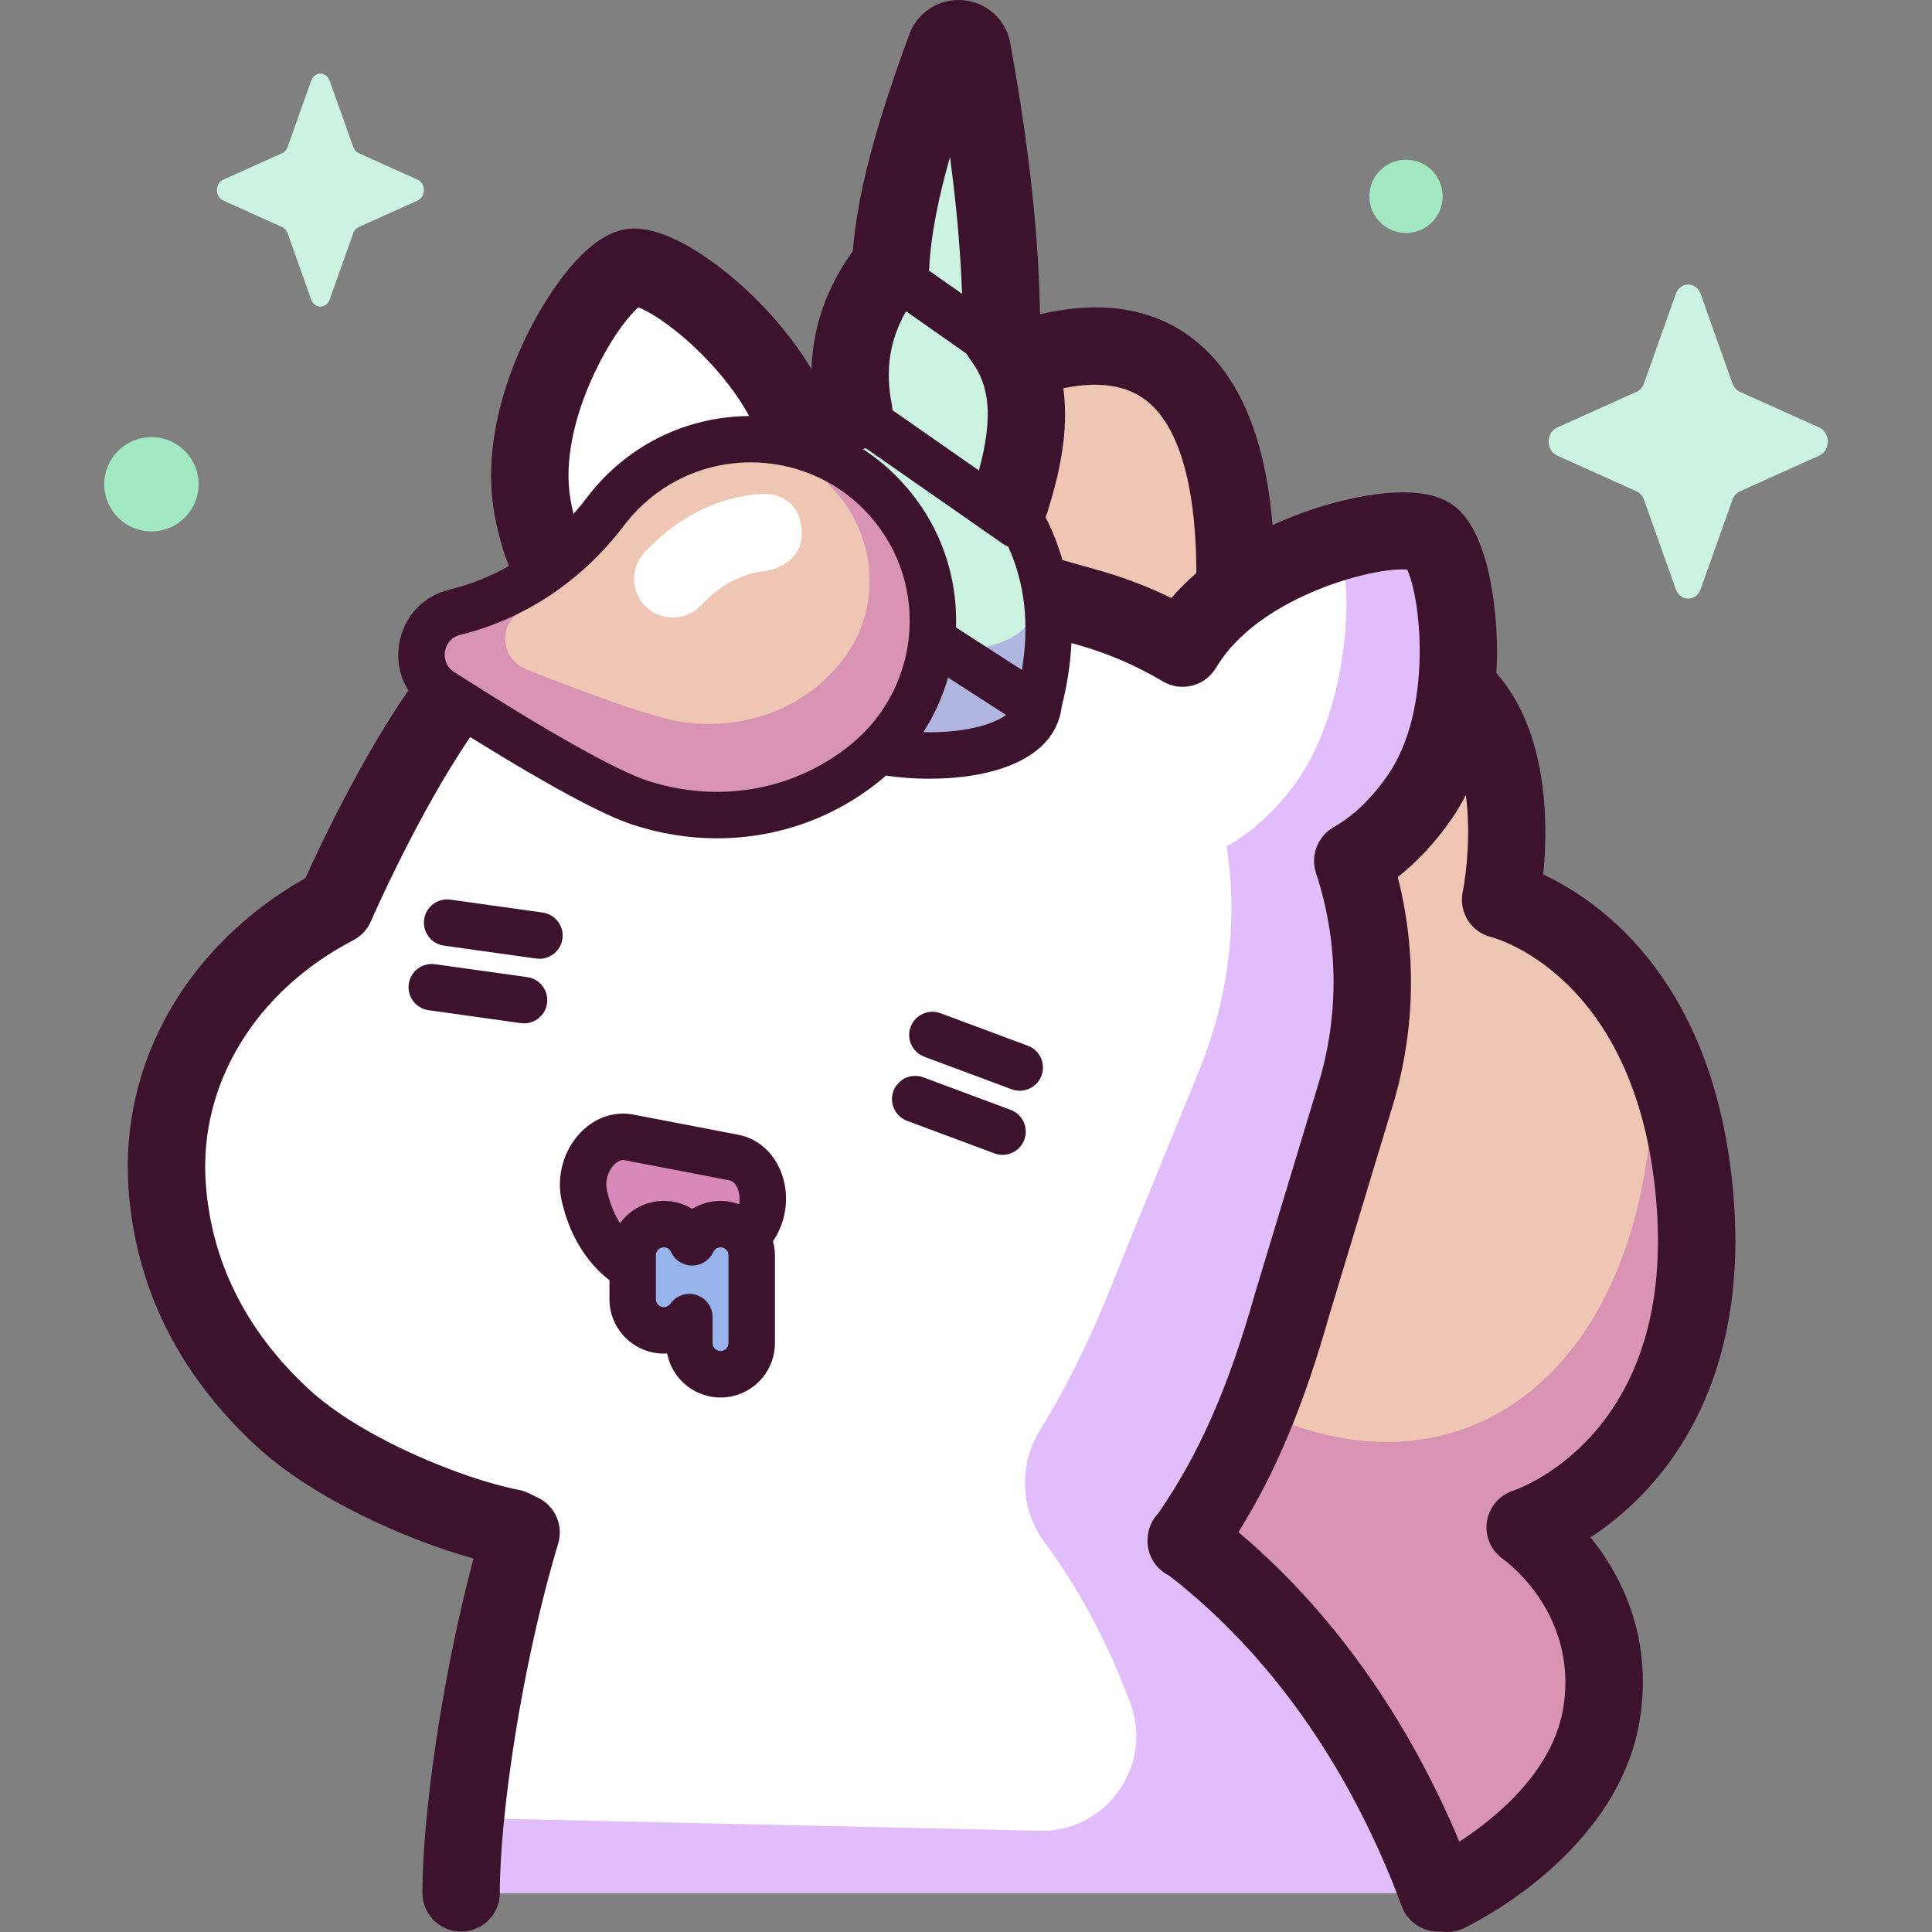 <svg id="Capa_1" enable-background="new 0 0 512 512" height="512" viewBox="0 0 512 512" width="512" xmlns="http://www.w3.org/2000/svg"><rect x="0" y="0" width="512" height="512" fill="#808080" stroke="none"/><g><g><path d="m383.501 501.741s36.639-17.191 41.074-48.53-20.356-48.432-20.356-48.432 50.168-16.059 45.06-85.606c-5.107-69.547-51.592-80.79-51.592-80.79s18.978-92.574-73.071-54.476c0 0 23.174-124.705-65.358-84.05l-23.893 223.053z" fill="#efc5b4"/><path d="m402.436 404.497s54.088-15.583 49.675-88.405c-.794-13.096-10.881-31.779-14.053-41.272 3.746 103.962-72.253 140.032-138.59 74.099-3.56-3.538-19.985 31.097-24.715 29.688l103.959 126.75s39.586-17.092 44.827-49.744c5.241-32.653-21.103-51.116-21.103-51.116z" fill="#d994b3"/><path d="m381.114 501.64c-15.144-40.782-39.049-72.655-66.747-93.524l-.01.239c11.222-15.902 19.974-34.003 28.123-62.856l17.273-57.109c5.803-20.544 4.954-41.393-1.258-60.25 6.313-3.605 12.36-9.162 17.69-16.842 16.232-23.389 10.124-64.113 2.841-69.167-7.283-5.055-47.57 3.472-63.802 26.86-.641.924-1.239 1.847-1.816 2.768-7.623-4.551-15.959-8.192-24.91-10.72l-61.283-17.309c-4.577-1.293-9.072-2.186-13.477-2.738.964-5.808.932-12.312-.306-19.424-4.833-27.755-37.45-52.183-46.092-50.678-8.643 1.505-31.082 35.52-26.249 63.275 1.599 9.183 4.75 16.736 8.964 22.62-14.249 9.188-25.184 20.562-31.688 29.596-15.697 21.8-29.471 53.682-29.471 53.682-30.295 15.77-46.616 44.447-44.613 73.964 1.653 24.355 12.666 44.98 30.411 61.486 15.597 14.507 44.25 26.22 60.857 29.389l2.55 1.229c-9.719 32.267-15.939 73.863-15.893 95.508" fill="#fff"/><path d="m315.253 408.194c11.168-15.863 19.889-33.938 28.011-62.695l17.273-57.109c5.802-20.544 4.954-41.393-1.259-60.25 6.313-3.604 12.361-9.162 17.69-16.842 16.232-23.389 10.124-64.113 2.841-69.167-3.36-2.331-13.746-1.766-25.552 1.809 4.747 7.965 3.99 44.48-11.986 65.045-5.513 7.098-11.368 12.13-17.199 15.282 2.888 18.34.956 38.333-6.597 57.72l-21.969 53.837c-7.048 18.091-13.719 31.626-20.797 42.981-5.793 9.294-5.411 21.149 1.114 29.944 8.922 12.026 16.628 26.266 22.696 42.483 6.355 16.983-6.76 34.917-24.866 33.911l-150.37-3.349c-1.094 9.599-1.308 13.179-1.294 19.847h258.909c-15.125-40.733-38.99-72.576-66.645-93.447z" fill="#e1bdfc"/><path d="m275.077 187.608c.097-.45.175-.907.209-1.382 4.431-17.356 3.583-33.76-4.97-48.773 5.352-19.306 4.649-35.763-4.914-48.215.099-23.054-2.768-48.523-7.713-75.682-.416-4.085-6.204-4.507-7.209-.526-7.725 20.87-13.636 40.631-14.454 57.277-8.862 11.135-12.693 23.86-9.778 38.747-7.919 11.569-12.009 24.805-10.221 40.5-10.177 11.612-9.134 25.26-9.163 31.571 1.169 21.551 63.907 26.433 68.213 6.483z" fill="#ccf3e2"/><path d="m275.077 187.608c.097-.45.175-.907.209-1.382 3.147-12.326 3.612-24.168.565-35.376-.35 3.315-.957 6.672-1.821 10.073-.027.406-.092.797-.174 1.181-3.635 17.033-58.762 12.398-59.945-6.046-.004-1.042-.044-2.32-.044-3.772-7.852 10.951-6.974 23.016-7.001 28.838 1.167 21.552 63.905 26.434 68.211 6.484z" fill="#b1b6e1"/><path d="m120.576 162.235c16.058-3.891 29.959-13.55 39.924-26.729 2.83-3.743 6.27-7.147 10.306-10.065 19.28-13.937 46.277-11.559 62.806 5.551 19.714 20.407 17.656 52.842-3.746 70.667-18.427 15.347-41.407 17.251-60.322 11.03-11.019-3.624-34.658-18.008-52.473-29.384-8.624-5.506-6.439-18.66 3.505-21.07z" fill="#efc5b4"/><path d="m233.612 130.992c-16.529-17.109-43.526-19.488-62.806-5.551-4.037 2.918-7.476 6.321-10.306 10.065-9.965 13.178-23.866 22.838-39.924 26.729-9.944 2.41-12.129 15.564-3.506 21.071 17.815 11.377 41.453 25.76 52.473 29.384 18.915 6.221 41.896 4.317 60.323-11.031 21.402-17.825 23.461-50.259 3.746-70.667zm-10.777 44.545c-10.882 13.415-27.041 17.815-41.509 15.866-8.429-1.135-27.503-8.299-41.959-14.082-6.997-2.799-7.408-12.498-.654-15.537 10.906-4.906 19.404-13.654 24.556-24.399 1.464-3.052 3.414-5.942 5.864-8.563 11.704-12.519 31.379-14.387 45.776-4.333 17.17 11.993 20.565 35.467 7.926 51.048z" fill="#d994b3"/><path d="m198.366 307.513c4.737.911 7.059 7.174 4.577 12.41-6.08 12.825-17.596 20.671-28.953 18.486-11.358-2.185-19.14-13.744-20.027-27.909-.362-5.783 4.118-10.737 8.855-9.826z" fill="#d789b9"/><path d="m174.801 324.398c3.339 0 6.207 1.984 7.51 4.834 1.303-2.85 4.172-4.834 7.51-4.834 4.562 0 8.261 3.699 8.261 8.261v23.282c0 4.562-3.699 8.261-8.261 8.261-4.563 0-8.261-3.699-8.261-8.261v-6.9c-1.495 2.127-3.962 3.52-6.759 3.52-4.562 0-8.261-3.699-8.261-8.261v-11.641c0-4.563 3.699-8.261 8.261-8.261z" fill="#96b4eb"/><path d="m450.691 77.916 8.426 23.691c.361 1.014 1.075 1.818 1.976 2.224l21.048 9.483c2.974 1.34 2.974 6.078 0 7.417l-21.048 9.483c-.901.406-1.615 1.21-1.976 2.224l-8.426 23.691c-1.19 3.347-5.4 3.347-6.59 0l-8.425-23.691c-.361-1.014-1.075-1.818-1.976-2.224l-21.048-9.483c-2.974-1.34-2.974-6.078 0-7.417l21.048-9.483c.901-.406 1.615-1.21 1.976-2.224l8.425-23.691c1.19-3.347 5.4-3.347 6.59 0z" fill="#ccf3e2"/><path d="m87.36 21.371 6.25 17.574c.268.752.797 1.349 1.466 1.65l15.613 7.035c2.206.994 2.206 4.508 0 5.502l-15.613 7.035c-.669.301-1.198.897-1.466 1.65l-6.25 17.574c-.883 2.483-4.005 2.483-4.888 0l-6.25-17.574c-.268-.752-.797-1.349-1.466-1.65l-15.614-7.035c-2.206-.994-2.206-4.508 0-5.502l15.614-7.035c.669-.301 1.198-.897 1.466-1.65l6.25-17.574c.883-2.483 4.005-2.483 4.888 0z" fill="#ccf3e2"/><g fill="#a1e8c3"><circle cx="40.129" cy="128.337" r="12.501"/><path d="m382.32 52.034c0 5.362-4.347 9.709-9.709 9.709s-9.709-4.347-9.709-9.709 4.347-9.709 9.709-9.709c5.362.001 9.709 4.347 9.709 9.709z"/></g></g><g><path d="m436.151 395.068c12.262-13.092 26.268-37.016 23.358-76.646-4.243-57.767-34.991-79.387-50.535-86.687 1.289-13.026 1.465-37.634-12.415-53.359.185-3.346.191-6.354.117-8.842-.197-6.62-1.63-28.77-11.802-35.83-10.171-7.058-31.424-.652-37.694 1.479-2.787.948-6.216 2.255-9.951 3.973-1.483-18.665-6.783-38.241-20.89-49.234-10.609-8.268-24.264-10.464-40.727-6.64-.339-20.956-2.888-44.349-7.781-71.291-.905-6.484-6.198-11.474-12.776-11.955-6.53-.472-12.425 3.608-14.324 9.789-8.916 24.141-13.525 41.852-14.732 56.735-6.979 9.682-10.622 20.165-10.932 31.306-5.263-8.81-11.681-15.743-16.173-20.03-4.751-4.534-21.199-19.158-33.316-17.051-12.12 2.111-22.651 21.436-25.59 27.308-4.802 9.597-12.358 28.57-9.004 47.832.875 5.023 2.175 9.725 3.881 14.083-4.971 2.8-10.261 4.918-15.738 6.246-7.035 1.704-12.145 7.197-13.336 14.335-.743 4.454.165 8.798 2.433 12.382-12.576 18.188-23.448 41.255-27.288 49.743-31.253 17.66-49.144 48.774-46.889 82.008 1.778 26.202 13.103 49.182 33.66 68.302 15.419 14.343 40.501 25.179 57.776 30.006-8.579 32.142-13.576 69.056-13.535 88.631.012 5.657 4.602 10.235 10.256 10.235h.022c5.665-.012 10.247-4.614 10.235-10.279-.043-20.116 5.728-60.226 15.458-92.529 1.456-4.834-.822-10.008-5.37-12.199l-2.55-1.228c-.803-.387-1.653-.667-2.528-.833-14.218-2.713-41.517-13.545-55.794-26.825-16.611-15.45-25.75-33.844-27.164-54.669-1.771-26.101 13.217-50.691 39.115-64.172 2.092-1.089 3.745-2.865 4.68-5.03.128-.294 12.288-28.287 26.31-48.798 20.564 12.772 35.017 20.576 43.001 23.203 7.4 2.433 14.96 3.626 22.419 3.625 15.892 0 31.325-5.413 43.764-15.773.331-.275.644-.567.968-.85 1.718.245 3.427.439 5.106.572 2.117.168 4.293.258 6.492.258 15.305 0 31.566-4.366 34.623-17.067.018-.062.031-.124.047-.185.016-.071.038-.139.053-.21.007-.032.009-.063.016-.095.022-.113.041-.225.057-.338.077-.403.156-.806.2-1.186 1.452-5.8 2.31-11.429 2.58-16.876l1.764.498c7.892 2.23 15.441 5.479 22.439 9.657 4.79 2.858 10.991 1.366 13.952-3.363.571-.912 1.064-1.665 1.55-2.364 11.852-17.077 40.33-24.615 49.263-23.901 3.802 8.111 6.697 37.435-5.155 54.513-4.262 6.142-9.09 10.779-14.35 13.783-4.235 2.418-6.181 7.484-4.656 12.116 5.786 17.561 6.185 36.288 1.154 54.166l-17.245 57.014c-.018.06-.035.12-.052.181-7.044 24.935-14.751 42.494-25.624 58.282-1.714 1.777-2.76 4.145-2.867 6.694l-.01.239c-.171 4.104 2.115 7.867 5.73 9.638 26.744 20.708 48.039 50.966 61.659 87.646 1.535 4.134 5.452 6.69 9.617 6.69.265 0 .531-.014.798-.035.526.083 1.058.135 1.595.135 1.458 0 2.942-.312 4.35-.974 1.701-.798 41.72-19.966 46.872-56.378 3.062-21.638-5.381-37.551-13.22-47.242 4.502-2.951 9.613-6.971 14.643-12.339zm-189.955-323.505c.026-.207.049-.414.062-.622.003-.045.011-.087.013-.132.446-9.068 2.676-19.339 5.492-29.209 1.734 13 2.792 25.027 3.195 36.266l-8.777-6.16c.008-.047.01-.096.015-.143zm-6.084 10.919 16.096 11.298c.018.036.041.071.059.107.085.167.177.33.271.492.074.127.148.254.228.378.108.168.223.33.34.492.056.078.104.159.162.235 5.181 6.746 5.868 15.416 2.159 29.195l-22.938-15.991c-.02-.532-.068-1.068-.174-1.608-1.765-9.013-.553-16.972 3.797-24.598zm-70.932-1.017c6.477 2.431 21.381 14.205 29.352 28.786-10.965.079-21.957 3.426-31.331 10.203-4.441 3.21-8.348 7.026-11.61 11.34-1.149 1.52-2.355 2.983-3.61 4.39-.298-1.224-.562-2.482-.788-3.778-3.507-20.144 11.201-45.179 17.987-50.941zm56.747 115.467c-14.996 12.49-35.357 16.194-54.461 9.913-8.113-2.668-26.255-12.87-51.083-28.725-2.826-1.805-2.591-4.67-2.451-5.505.139-.832.845-3.611 4.093-4.398h.001c16.94-4.105 32.347-14.404 43.383-28.999 2.524-3.338 5.553-6.294 9.002-8.788 7.338-5.304 15.956-7.898 24.538-7.898 11.087 0 22.115 4.33 30.236 12.738 8.27 8.56 12.472 19.779 11.832 31.589-.63 11.649-6.13 22.61-15.09 30.073zm18.778-2.894c2.873-4.468 5.077-9.345 6.55-14.462l15.366 9.903c-3.844 2.79-11.823 4.811-21.916 4.559zm26.116-16.494-17.477-11.264c.474-14.807-4.922-28.815-15.305-39.564-2.869-2.969-6.02-5.542-9.373-7.719.264-.067.532-.127.788-.211l36.486 25.436c.398.277.821.483 1.253.655 4.425 9.782 5.621 20.56 3.628 32.667zm39.593-19.063c-6.127-2.999-12.532-5.449-19.13-7.312l-9.733-2.749c-1.118-3.929-2.613-7.73-4.484-11.396.181-.392.346-.796.48-1.219 3.103-9.849 5.83-21.461 4.243-32.918 9.359-1.91 16.708-.854 21.928 3.208 10.479 8.155 13.329 27.868 13.327 45.785-2.322 2.006-4.558 4.198-6.631 6.601zm90.678 236.53c-3.724 1.192-6.475 4.378-7.048 8.248-.572 3.868 1.077 7.706 4.296 9.925.799.568 19.534 14.176 16.078 38.59-2.465 17.422-18.055 30.041-27.673 36.282-13.933-33.222-33.938-61.281-58.541-82.019 9.961-15.978 17.378-33.808 24.121-57.661l17.244-57.016c.019-.061.036-.121.053-.182 5.459-19.327 5.715-39.479.804-58.743 5.204-4.077 9.954-9.194 14.184-15.289 1.449-2.088 2.728-4.25 3.86-6.454 1.319 10.05.208 20.463-.832 25.632-1.11 5.412 2.176 10.708 7.545 12.007 1.608.421 39.415 11 43.865 71.594 4.418 60.132-36.289 74.525-37.956 75.086z" fill="#3c122c"/><path d="m178.296 163.659c-2.484 0-4.973-.896-6.945-2.71-4.167-3.836-4.436-10.325-.6-14.493 14.128-15.346 30.174-15.599 31.936-15.554 0 0 8.736-.445 9.737 9.118 1.054 10.064-9.83 11.393-9.83 11.393-.356.009-8.812.312-16.75 8.935-2.021 2.197-4.781 3.311-7.548 3.311z" fill="#fff"/><g fill="#3c122c"><path d="m206.861 310.278c-2.104-5.107-6.189-8.588-11.206-9.553l-27.802-5.349c-5.015-.965-10.102.752-13.951 4.713-4.557 4.69-6.495 11.62-5.058 18.086 2.003 9.012 6.553 16.387 12.668 21.096v5.029c0 7.949 6.467 14.416 14.415 14.416.29 0 .58-.009.868-.026 1.287 6.638 7.143 11.666 14.152 11.666 7.949 0 14.415-6.467 14.415-14.415v-23.282c0-1.29-.186-2.535-.506-3.725 3.727-5.47 4.495-12.617 2.005-18.656zm-44.132-1.611c.474-.488 1.374-1.242 2.406-1.242.129 0 .26.012.392.037l27.801 5.349h.001c1.193.23 1.861 1.45 2.152 2.157.434 1.055.678 2.565.385 4.159-1.538-.561-3.19-.883-4.919-.883-2.699 0-5.288.763-7.51 2.122-2.222-1.359-4.811-2.122-7.51-2.122-4.773 0-8.999 2.341-11.624 5.925-1.526-2.473-2.717-5.388-3.445-8.664-.654-2.952.599-5.529 1.871-6.838zm30.326 47.274c0 1.162-.945 2.107-2.107 2.107s-2.107-.945-2.107-2.107v-6.9c0-2.685-1.739-5.058-4.299-5.868-.612-.193-1.237-.286-1.855-.286-1.966 0-3.862.945-5.036 2.616-.191.271-.742.904-1.724.904-1.162 0-2.107-.945-2.107-2.107v-11.641c0-1.162.945-2.106 2.107-2.106.995 0 1.652.667 1.913 1.238 1.002 2.191 3.188 3.596 5.597 3.596h.001c2.408 0 4.595-1.404 5.597-3.595.261-.572.92-1.239 1.914-1.239 1.162 0 2.107.944 2.107 2.106v23.282z"/><path d="m138.886 271.2c-.284 0-.571-.02-.861-.06l-24.456-3.426c-3.366-.472-5.712-3.583-5.241-6.948.471-3.367 3.578-5.703 6.948-5.242l24.456 3.426c3.366.472 5.712 3.583 5.241 6.948-.431 3.077-3.066 5.302-6.087 5.302z"/><path d="m142.964 254.086c-.284 0-.571-.02-.861-.06l-24.457-3.426c-3.366-.472-5.712-3.583-5.241-6.949.471-3.367 3.574-5.705 6.948-5.242l24.457 3.426c3.366.472 5.712 3.583 5.241 6.949-.43 3.077-3.066 5.302-6.087 5.302z"/><path d="m265.685 306.047c-.713 0-1.438-.125-2.147-.389l-23.143-8.618c-3.185-1.186-4.806-4.73-3.619-7.915 1.185-3.185 4.732-4.805 7.914-3.62l23.143 8.618c3.185 1.186 4.806 4.73 3.62 7.915-.922 2.477-3.271 4.009-5.768 4.009z"/><path d="m270.237 289.053c-.713 0-1.438-.125-2.146-.389l-23.143-8.618c-3.185-1.186-4.806-4.73-3.619-7.915 1.186-3.184 4.729-4.804 7.914-3.62l23.143 8.618c3.185 1.186 4.806 4.73 3.62 7.915-.923 2.477-3.272 4.009-5.769 4.009z"/></g></g></g></svg>